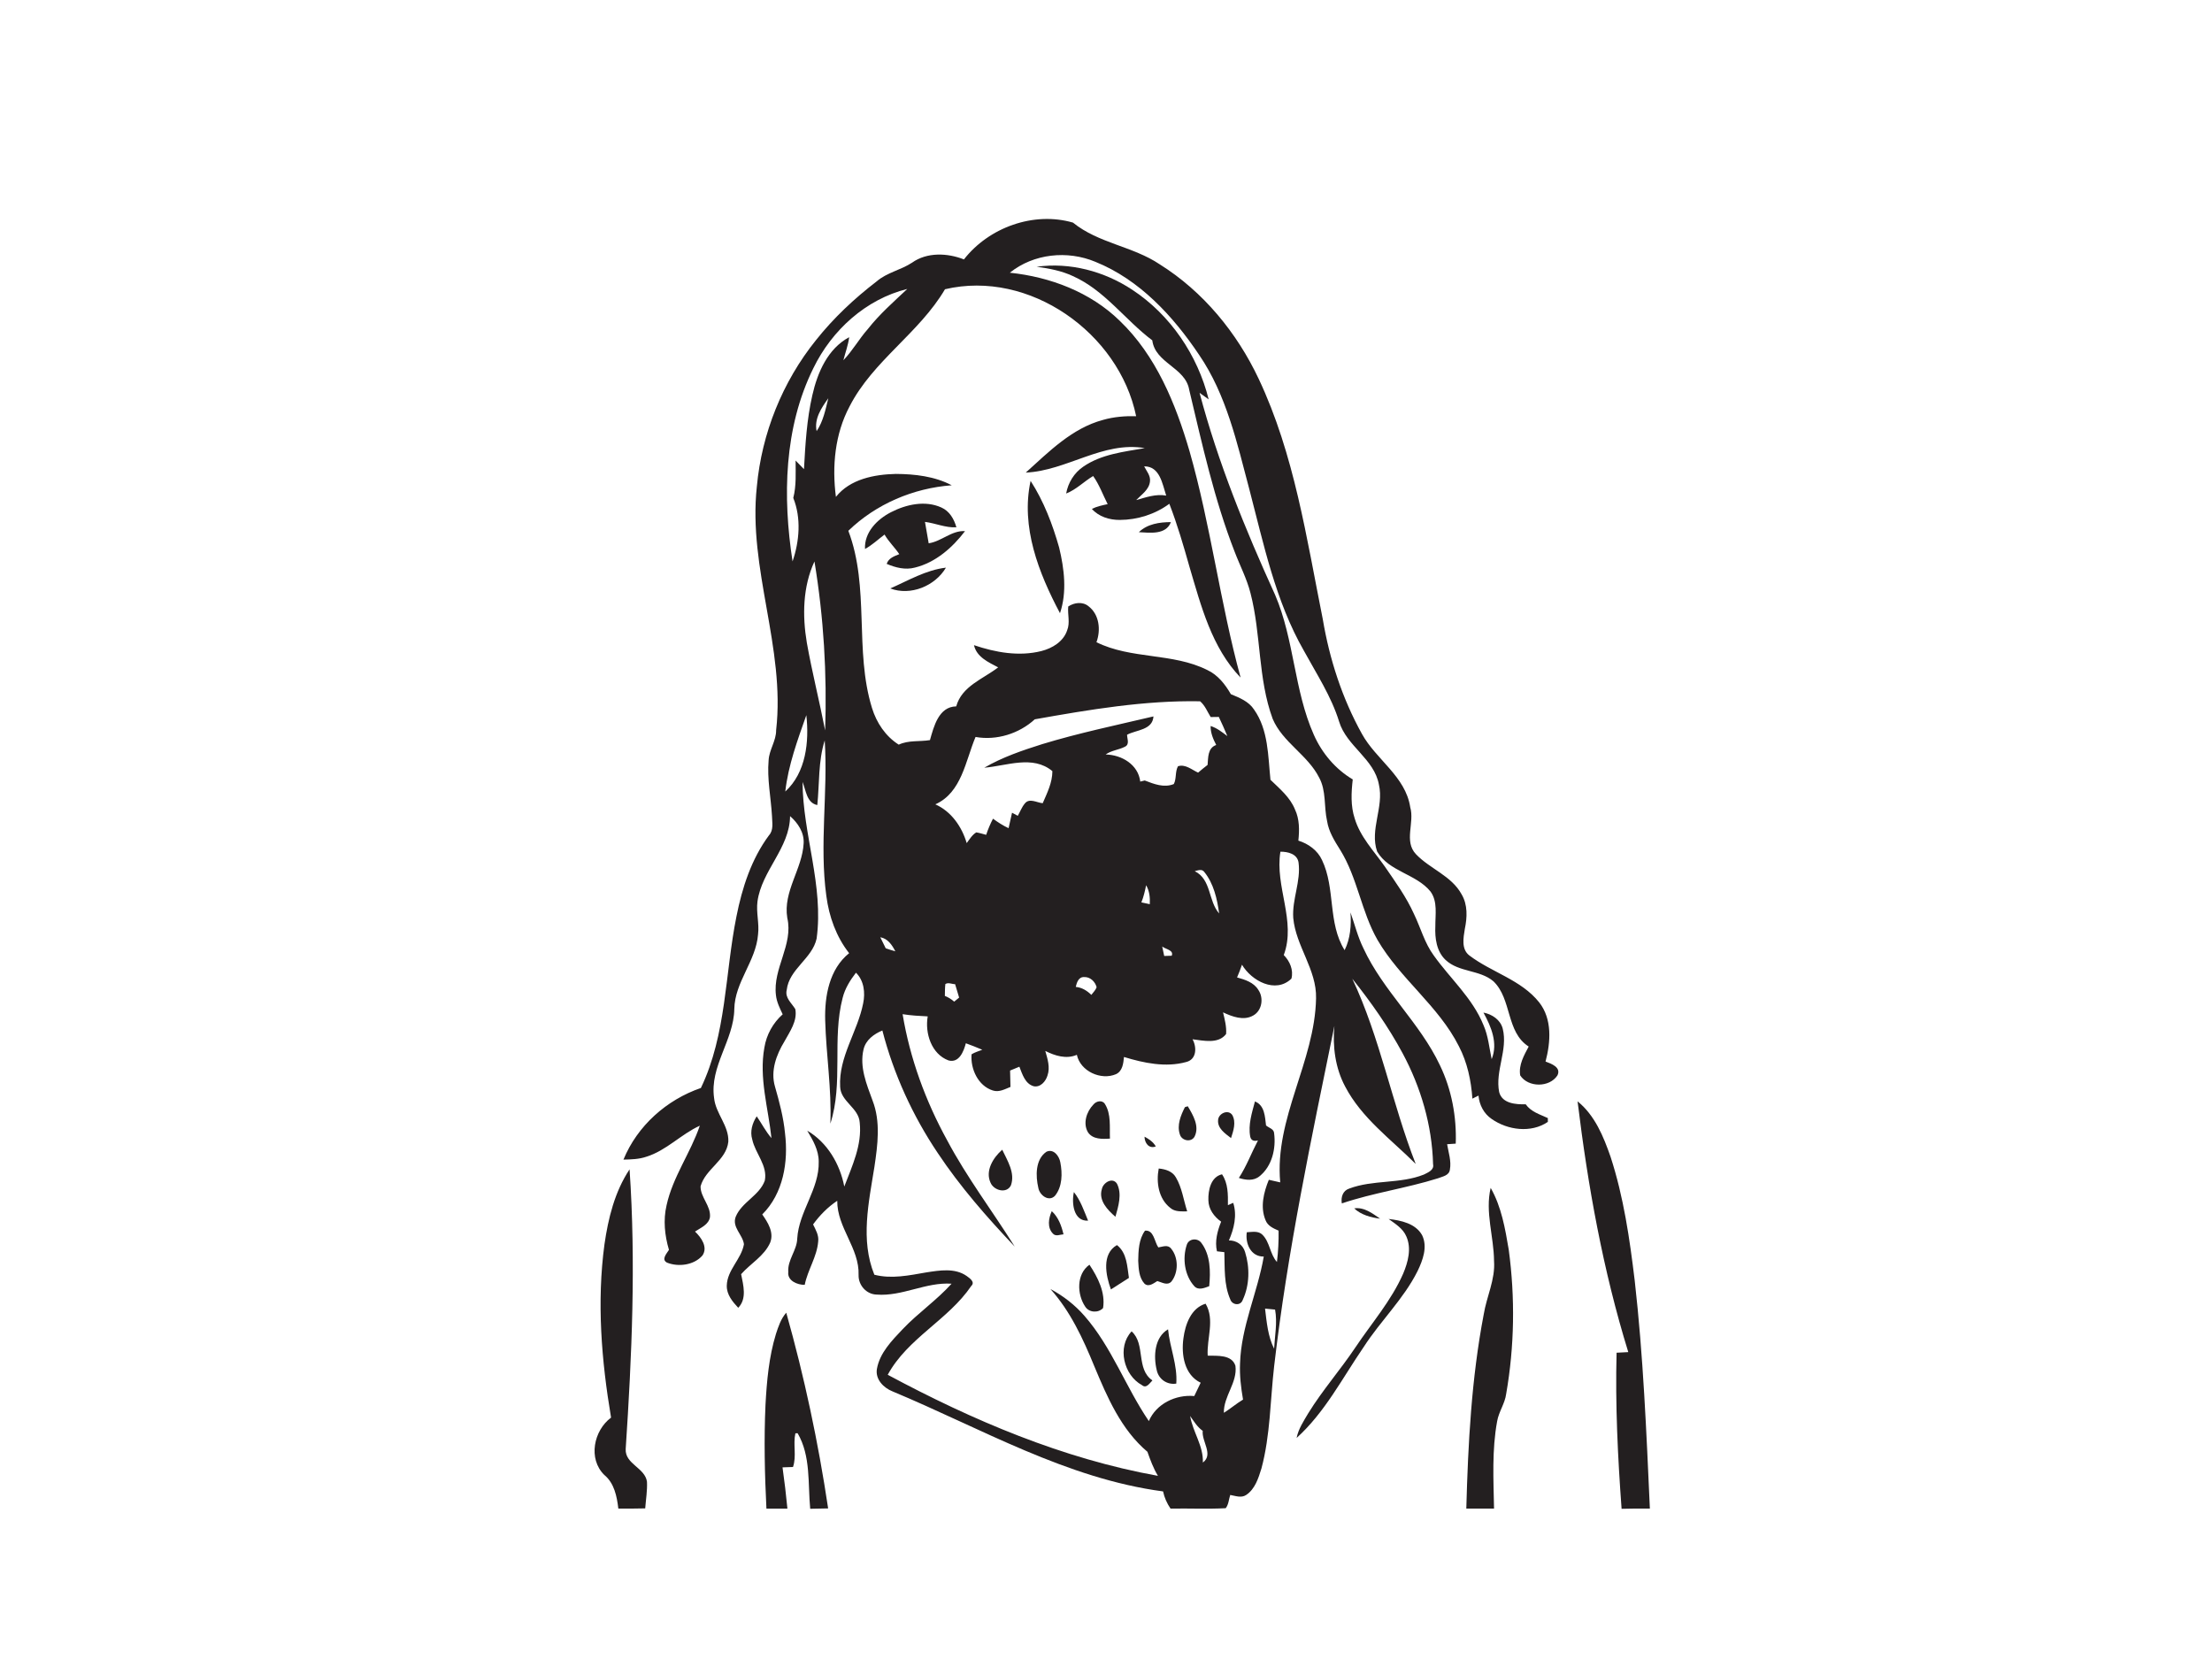 <?xml version="1.0" encoding="utf-8"?>
<!-- Generator: Adobe Illustrator 17.0.0, SVG Export Plug-In . SVG Version: 6.00 Build 0)  -->
<!DOCTYPE svg PUBLIC "-//W3C//DTD SVG 1.1//EN" "http://www.w3.org/Graphics/SVG/1.1/DTD/svg11.dtd">
<svg version="1.1" id="Layer_1" xmlns="http://www.w3.org/2000/svg" xmlns:xlink="http://www.w3.org/1999/xlink" x="0px" y="0px"
	 width="800px" height="600px" viewBox="0 0 800 600" enable-background="new 0 0 800 600" xml:space="preserve">
<path fill="#231F20" d="M348.62,93.82c9.01-11.56,25.24-17.44,39.44-13.31c9.19,7.48,21.63,8.54,31.36,15.08
	c15.72,9.85,27.91,24.69,35.79,41.4c12.91,27.33,17.3,57.56,23.19,86.94c2.43,14.47,7.02,28.65,14.16,41.49
	c5.12,9.31,15.79,15.39,17.47,26.53c1.63,5.57-2.38,12.27,2.06,16.97c5.06,5.33,12.85,7.8,16.51,14.51
	c2.26,3.79,2.04,8.37,1.17,12.54c-0.51,3.18-1.33,7.29,1.62,9.57c8.08,6.15,18.76,8.8,25.27,16.97c4.77,6.07,4.16,14.36,2.31,21.41
	c2.08,0.79,5.73,2.06,4.3,5.01c-2.89,4.46-10.63,4.41-13.47,0c-0.62-3.79,1.37-7.22,3.07-10.43c-8.26-5.27-6.02-17.16-12.76-23.61
	c-4.97-4.21-12.48-3.2-17.28-7.7c-3.3-3.09-3.92-7.9-3.72-12.18c-0.04-4.19,0.9-8.95-1.75-12.58c-5.19-6.4-15.03-7.17-19.31-14.48
	c-2.74-7.92,2.52-16.07,0.66-24.15c-1.68-9.37-11.7-13.91-14.4-22.82c-2.84-9.16-8.15-17.23-12.71-25.58
	c-10.34-18.03-14.56-38.62-19.78-58.52c-4.43-16.68-8.25-34.07-18.15-48.55c-9.4-14.02-21.56-27.21-37.51-33.64
	c-10.11-4.23-22.32-2.98-30.94,3.94c14.59,1.52,29.11,7,39.73,17.37c13.15,12.6,20.23,29.98,25.25,47.15
	c7.7,26.94,11.08,54.89,18.48,81.91c-10.45-10.85-14.3-25.93-18.46-39.96c-2.18-7.72-4.42-15.42-7.31-22.9
	c-5.15,3.8-11.54,5.81-17.92,5.84c-3.72,0.02-7.57-1.14-10.1-3.99c1.79-0.89,3.75-1.31,5.71-1.72c-1.74-3.4-3.02-7.05-5.25-10.17
	c-3.34,1.99-6.1,4.9-9.76,6.33c0.69-3.9,2.9-7.49,6.2-9.72c6.52-4.51,14.64-5.37,22.24-6.7c-15.12-2.61-28.25,8.19-43.05,8.85
	c8.36-7.54,16.74-16.06,27.96-19.06c3.88-1.11,7.93-1.44,11.96-1.34c-6.18-30.09-38.63-53.11-69.13-45.91
	c-9.33,15.86-26.06,25.87-34.5,42.35c-5.32,9.98-6.4,21.66-4.95,32.74c5.12-6.45,13.88-8.12,21.67-8.3
	c6.87,0.04,14.06,0.86,20.22,4.11c-13.88,1.02-27.38,6.76-37.4,16.46c7.8,20.51,2.13,43.25,8.55,64.06
	c1.64,5.35,4.9,10.26,9.68,13.28c3.54-1.67,7.53-1.02,11.29-1.64c1.4-4.93,3.16-12.09,9.5-12.2c2.04-7.35,9.71-9.89,15.17-14.11
	c-3.52-1.86-7.77-3.71-8.75-8.03c7.79,2.64,16.3,4.18,24.42,2.12c3.94-1.01,7.93-3.42,9.28-7.48c1.13-2.78,0.11-5.76,0.39-8.62
	c2.16-1.45,5.22-1.85,7.33-0.1c3.94,3,4.5,8.61,2.88,13.01c12.57,6.24,27.53,3.77,40.07,10.05c3.84,1.79,6.47,5.17,8.54,8.75
	c3.11,1.29,6.46,2.6,8.39,5.57c5.2,7.36,5.04,16.8,5.93,25.39c3.31,3.23,7.08,6.28,8.86,10.72c1.67,3.51,1.63,7.49,1.23,11.28
	c3.62,1.13,6.93,3.5,8.55,7.02c4.93,10.26,2.01,22.75,8.18,32.6c2.09-4.19,2.45-9.04,2.12-13.65c1.54,4.33,2.63,8.84,4.68,12.98
	c7.13,15.42,20.42,26.92,27.66,42.28c4.25,8.79,6.07,18.63,5.73,28.36c-0.78,0.05-2.34,0.16-3.12,0.21
	c0.49,3.01,1.57,6.06,1.01,9.14c-0.25,2.22-2.65,2.51-4.33,3.19c-11.43,3.6-23.39,5.23-34.76,9.08c-0.38-2.23,0.32-4.6,2.66-5.36
	c8.66-3.28,18.42-1.62,27.05-5.09c1.49-0.77,3.75-1.62,3.29-3.74c-0.36-14.02-4.41-27.82-11.03-40.14
	c-5.14-9.56-11.43-18.46-18.18-26.93c10.09,21.45,14.32,44.98,22.93,66.98c-8.92-8.89-19.56-16.59-25.51-27.98
	c-3.58-6.69-4.59-14.45-3.9-21.94c-8.35,40.82-17.01,81.66-21.79,123.08c-1.42,12.33-1.36,24.91-4.59,36.97
	c-1.09,3.52-2.32,7.48-5.55,9.61c-1.77,1.17-3.88,0.3-5.74-0.02c-0.52,1.58-0.57,3.43-1.63,4.79c-6.64,0.36-13.31,0.02-19.96,0.15
	c-1.29-1.9-2.23-3.98-2.7-6.22c-34.96-4.65-65.81-22.82-97.86-36.18c-3.23-1.29-6.25-4.34-5.64-8.09c1.03-5.88,5.46-10.32,9.4-14.49
	c5.54-5.81,12.24-10.4,17.61-16.36c-9.28-0.65-17.84,4.66-27.12,3.93c-3.7-0.09-6.61-3.41-6.51-7.04c0.35-9.73-7.8-17.16-7.72-26.88
	c-3.42,2.27-6.33,5.24-8.74,8.55c0.94,1.92,2.14,3.92,1.85,6.17c-0.44,5.54-3.8,10.27-4.87,15.68c-2.64,0.04-6.32-1.47-5.95-4.64
	c-0.32-4.4,3.13-7.82,3.24-12.09c0.57-9.82,8.03-17.89,7.77-27.86c0-4.12-2.1-7.75-4.15-11.17c7.27,4.25,11.83,12.08,13.4,20.21
	c2.82-7.4,6.46-15.01,5.58-23.14c-0.33-5.34-6.92-7.58-7.08-12.97c-0.59-10.77,6.3-19.88,8.32-30.12c0.81-3.84,0.32-8.26-2.6-11.11
	c-2.11,2.73-3.98,5.72-4.82,9.11c-3.89,14.88,0.32,30.76-4.44,45.48c0.5-12.5-1.53-24.89-1.87-37.36
	c-0.24-8.73,1.47-18.51,8.66-24.29c-4.67-5.94-7.27-13.23-8.24-20.68c-2.57-18.68,0.63-37.53-0.59-56.27
	c-2.38,7.54-1.88,15.59-2.68,23.38c-3.89-0.78-4.09-5.36-5.34-8.36c0.1,19.03,7.72,37.53,5.09,56.66
	c-1.6,7.28-9.94,10.97-10.81,18.56c-0.72,2.89,1.8,4.75,3.11,6.96c0.79,4.3-1.99,8.09-3.94,11.67c-2.94,4.82-5.09,10.66-3.42,16.32
	c1.58,5.54,3.08,11.13,3.63,16.88c1.26,10.31-0.6,21.77-8.23,29.37c2.03,2.9,4.3,6.47,2.88,10.15c-2.14,4.9-7.1,7.56-10.52,11.45
	c0.78,3.98,2.17,8.86-1.05,12.16c-2.07-2.21-4.21-4.78-4.14-8c0.12-5.7,5.26-9.55,6.21-14.99c-0.45-3.48-4.44-6.18-2.97-9.96
	c2.2-5.32,8.53-7.59,10.51-13.04c1.1-5.47-3.45-9.81-4.54-14.89c-0.88-2.9,0.02-5.92,1.62-8.37c1.8,2.61,3.24,5.47,5.33,7.88
	c-1.15-10.87-4.57-21.77-2.56-32.76c0.75-4.63,3.11-8.9,6.62-12.01c-1.05-2.22-2.18-4.46-2.44-6.93c-1.19-9.66,6.36-18.25,4.1-27.95
	c-1.58-9.58,5.46-17.68,5.92-27c0.21-3.91-2.09-7.33-4.91-9.8c-0.12,11.58-10.27,19.69-11.79,30.88c-0.52,3.97,0.7,7.93,0.21,11.9
	c-0.74,9.66-8.43,17.22-8.59,27.02c-0.18,11.23-8.96,20.71-7.31,32.15c0.56,5.64,5.41,10.02,5.15,15.8
	c-0.73,6.8-8.3,9.82-10.04,16.14c-0.05,3.99,3.76,7.05,3.4,11.11c-0.44,2.76-3.35,3.87-5.41,5.25c2.21,2.1,4.74,5.59,2.71,8.63
	c-3.01,3.52-8.68,4.26-12.83,2.61c-2.19-1.14-0.11-3.31,0.7-4.62c-1.55-5.21-2.12-10.78-0.87-16.12
	c2.24-10.27,8.67-18.93,12.03-28.79c-6.81,3.1-12.06,8.95-19.29,11.21c-2.67,0.93-5.54,1-8.33,1.06
	c5.02-12.23,15.58-21.63,28.01-25.91c9.29-19.38,8.68-41.37,12.86-62.05c2.05-10.37,5.4-20.74,11.76-29.32
	c1.76-1.94,1.13-4.64,1.09-7.01c-0.39-6.7-1.81-13.38-1.22-20.12c0.19-3.82,2.76-7.04,2.72-10.92c3.39-29.72-10.22-58.36-6.98-88.06
	c1.76-19.26,9.27-37.94,21.41-53.01c6.34-7.98,13.82-15.01,21.9-21.2c3.72-3.24,8.75-4.11,12.82-6.79
	C335.27,91.14,342.66,91.47,348.62,93.82 M294.17,133.15c-10.66,21.53-11.14,46.57-7.53,69.89c2.49-7.31,3.18-15.66,0.26-22.95
	c1.13-4.42,0.84-9.01,0.84-13.53c1.01,1.02,2.02,2.08,3.03,3.12c0.49-8.97,1.01-18,3.03-26.77c1.85-8.18,5.57-16.81,13.32-20.96
	c-0.37,2.86-1.39,5.56-2.1,8.34c3.34-3.47,5.69-7.74,8.89-11.34c4.19-5.34,9.31-9.81,14.22-14.45
	C313.14,108.22,300.84,119.42,294.17,133.15 M299.57,144.03c-2.48,3.47-5.16,7.38-4.23,11.9
	C297.74,152.37,298.56,148.12,299.57,144.03 M413.8,168.66c0.86,1.71,2.36,3.36,2.11,5.42c-0.29,3.02-3.07,4.78-4.99,6.78
	c3.52-0.99,7.12-2.3,10.85-1.62C420.39,175.07,419.51,168.6,413.8,168.66 M291.8,232.45c1.89,10.63,4.56,21.11,6.62,31.71
	c0.71-20.43-0.52-40.93-3.86-61.1C290.32,212.21,290.16,222.66,291.8,232.45 M374.24,260.15c-5.67,5.19-13.82,7.74-21.42,6.38
	c-3.64,8.61-4.99,20.09-14.54,24.37c5.78,2.58,9.59,8.09,11.34,14.02c1.04-1.38,1.95-2.96,3.46-3.88c1.21,0.2,2.39,0.57,3.58,0.89
	c0.67-2.01,1.49-3.96,2.47-5.84c1.78,1.29,3.62,2.51,5.64,3.43c0.42-1.87,0.85-3.72,1.25-5.59c0.52,0.28,1.56,0.84,2.07,1.12
	c0.86-1.47,1.43-3.11,2.53-4.43c1.67-2.14,4.35-0.31,6.49-0.13c1.61-3.72,3.49-7.44,3.5-11.6c-7.13-5.93-16.51-1.89-24.63-1.24
	c6.55-3.81,13.78-6.26,20.97-8.53c13.23-4.03,26.78-6.85,40.22-10.02c-0.34,4.98-6.14,4.81-9.55,6.63c0.01,1.51,1.03,3.51-0.81,4.35
	c-2.23,1.14-4.86,1.3-6.93,2.79c5.78,0.12,11.78,3.63,12.51,9.8c0.4-0.1,1.21-0.3,1.62-0.4c3.32,1.28,6.97,2.74,10.52,1.29
	c1.02-1.98,0.41-4.46,1.5-6.43c2.64-0.88,5.01,1.27,7.28,2.3c1.12-0.95,2.25-1.9,3.43-2.79c0.24-2.68,0.01-6.13,3.12-7.21
	c-1.11-2.14-2.08-4.4-2.02-6.86c2.29,0.72,4.17,2.22,6.05,3.65c-0.97-2.34-2-4.65-3.09-6.93c-0.73,0.01-2.2,0.03-2.94,0.04
	c-1.21-1.93-2.05-4.21-3.83-5.7C413.93,253.26,393.97,256.65,374.24,260.15 M284.01,286.26c7.5-6.84,8.68-18.06,7.61-27.61
	C288.46,267.63,285.08,276.73,284.01,286.26 M463.08,308.03c-2.09,12.55,5.79,25.07,1.21,37.38c2.18,2.2,3.59,5.4,2.77,8.53
	c-5.74,5.55-14.45,0.79-17.88-5.04c-0.54,1.55-1.12,3.09-1.78,4.6c2.87,0.8,6.04,1.79,7.69,4.5c2.03,2.91,1.36,7.51-1.86,9.28
	c-3.49,1.99-7.59,0.39-10.9-1.15c0.61,2.55,1.3,5.17,1.11,7.83c-2.81,3.7-8.19,2.39-12.14,1.91c1.59,2.9,1.51,7.31-2.33,8.23
	c-7.39,2.03-15.29,0.37-22.47-1.83c-0.22,2.31-0.5,5.1-2.89,6.22c-5.43,2.33-12.88-1.04-14.15-7c-3.82,1.65-7.92,0.35-11.42-1.41
	c0.81,2.86,1.83,5.93,0.8,8.89c-0.63,2.11-2.55,4.39-5,3.88c-3.12-0.89-4.1-4.38-5.17-7.06c-1.13,0.45-2.25,0.91-3.36,1.39
	c0.06,1.97,0.1,3.94,0.14,5.92c-2.02,0.8-4.15,2.03-6.38,1.29c-5.33-1.68-8.13-7.8-7.69-13.09c1.2-0.75,2.57-1.12,3.88-1.64
	c-1.96-0.86-3.95-1.61-5.95-2.35c-0.76,2.9-2.42,7.24-6.26,6.21c-6.19-2.29-8.59-9.86-7.53-15.93c-3.04-0.15-6.08-0.32-9.08-0.8
	c2.65,16,8.3,31.42,16.11,45.61c7.13,13.44,16.37,25.59,24.44,38.45c-10.05-10.61-19.73-21.65-27.83-33.83
	c-9.09-13.52-15.96-28.55-20.04-44.33c-3.06,1.27-6.02,3.43-6.81,6.85c-1.51,6.32,1.1,12.6,3.25,18.45
	c2.99,7.66,1.86,16.08,0.69,23.99c-2.05,12.85-5.14,26.49-0.03,39.04c6.21,1.61,12.62,0.23,18.8-0.84c4.8-0.74,10.33-1.69,14.59,1.3
	c1.11,0.81,3.17,2.18,1.64,3.63c-8.35,12.29-23,18.85-30.19,32.1c30.72,16.48,63.26,30.33,97.72,36.55c-1.65-2.74-2.74-5.72-3.8-8.7
	c-9.53-8.04-14.54-19.76-19.23-30.99c-4.06-9.92-8.63-19.82-15.85-27.88c4.63,2.47,8.83,5.73,12.29,9.69
	c9.89,11.3,14.92,25.75,23.3,38.07c2.71-6.3,9.77-9.66,16.43-9.05c0.77-1.61,1.54-3.22,2.32-4.82c-5.93-2.84-7.06-10.2-6.24-16.07
	c0.66-4.98,2.71-10.9,8.02-12.51c3.42,5.83,0.37,12.53,0.76,18.79c3.43,0.1,8.71-0.47,10.03,3.67c0.8,6.07-4.32,10.97-4.18,17
	c2.39-1.49,4.52-3.34,6.93-4.78c-0.74-4.33-1.28-8.71-1.08-13.1c0.4-13.34,6.33-25.61,8.58-38.63c-4.71,0.08-6.74-4.75-6.14-8.79
	c1.9-0.08,4.15-0.62,5.67,0.91c2.71,2.71,2.68,7,5.23,9.84c0.46-3.76,0.66-7.55,0.6-11.33c-1.88-0.82-3.96-1.72-4.72-3.79
	c-2-4.73-0.67-10.05,1.19-14.6c1.36,0.3,2.74,0.62,4.12,0.93c-2.14-23.19,12.53-43.68,12.96-66.58c0.26-10.41-7.34-18.88-8.25-29.07
	c-0.46-6.75,2.81-13.25,1.92-20C469.2,308.81,465.75,308,463.08,308.03 M432.09,315.07c6.06,2.99,4.83,10.76,8.83,15.29
	c-0.72-5.24-1.96-10.78-5.35-14.97C434.72,314.14,433.23,314.79,432.09,315.07 M414.51,320.15c-0.43,2.11-0.9,4.21-1.72,6.21
	c1.01,0.22,2.02,0.44,3.05,0.65C415.96,324.63,415.73,322.24,414.51,320.15 M318.37,338.97c0.66,1.32,1.33,2.64,1.96,3.99
	c1.14,0.4,2.3,0.77,3.48,1.09C322.64,341.79,321.09,339.43,318.37,338.97 M420.33,342.32c0.21,1.14,0.46,2.28,0.72,3.42
	c0.68-0.02,2.04-0.06,2.72-0.09C424.59,343.59,421.55,343.32,420.33,342.32 M389.06,356.93c2.22,0.19,4.08,1.36,5.64,2.88
	c0.67-0.9,1.52-1.69,1.91-2.76c-0.51-2.02-2.34-3.8-4.52-3.68C390.07,353.28,389.42,355.36,389.06,356.93 M341.9,355.9
	c-0.17,1.42-0.14,2.85-0.18,4.28c1.23,0.49,2.37,1.18,3.37,2.08c0.45-0.37,1.34-1.1,1.79-1.47c-0.51-1.61-0.99-3.23-1.45-4.85
	C344.28,355.93,342.93,355.21,341.9,355.9 M556.2,383.32C556.86,383.74,556.86,383.74,556.2,383.32 M457.52,473.27
	c0.6,4.92,1.02,10.02,3.28,14.52c0.25-4.71,1.21-9.46,0.35-14.16C460.24,473.54,458.43,473.36,457.52,473.27 M435.03,528.95
	c3.95-2.91-0.49-7.63-0.05-11.46c-1.96-1.39-3.2-3.45-4.55-5.37C431.39,517.92,435.27,522.89,435.03,528.95z"/>
<path fill="#231F20" d="M374.92,96.48c12.02-1.7,24.43,1.63,34.49,8.26c13.84,9.08,23.74,23.69,27.72,39.7
	c-0.82-0.59-2.46-1.77-3.29-2.36c6.67,25.19,16.54,49.41,27.33,73.09c6.94,16.2,6.82,34.46,13.99,50.57
	c2.94,6.64,7.81,12.43,14.08,16.15c-0.54,4.69-0.8,9.57,0.71,14.13c1.98,6.62,6.88,11.69,10.78,17.22
	c3.85,5.59,7.87,11.13,10.67,17.35c2.41,4.98,3.82,10.48,7.15,14.99c5.96,8.37,14,15.4,17.94,25.09c1.74,3.92,2.11,8.23,2.99,12.39
	c2.36-5.79-0.18-11.76-2.97-16.85c3.11,0.6,6.15,2.6,6.97,5.82c1.94,7.69-2.82,15.27-1.28,22.96c1.12,4.17,6.03,4.46,9.6,4.4
	c1.9,2.72,5.13,3.64,8,4.98c0,0.34,0,1.04,0,1.38c-6.05,4.12-14.53,3-20.32-1.06c-2.83-1.92-4.47-5.1-4.76-8.46
	c-0.55,0.27-1.66,0.83-2.21,1.11c-0.45-6.56-1.84-13.12-4.9-18.98c-7.36-14.61-21.29-24.41-29.45-38.48
	c-5.85-10.26-7.21-22.45-13.47-32.51c-2.03-3.23-4.13-6.56-4.73-10.4c-1.2-5.23-0.23-10.98-2.91-15.81
	c-4.15-8.17-13.17-12.67-16.77-21.18c-5.37-14.6-4.14-30.53-8.02-45.46c-1.32-5.23-3.86-10.02-5.76-15.04
	c-7.37-18.92-11.71-38.81-16.41-58.51c-1.38-8.13-12.28-9.57-13.35-17.88c-9.86-7.4-17.22-18.12-28.72-23.24
	C383.9,97.92,379.4,97.08,374.92,96.48z"/>
<path fill="#231F20" d="M372.73,173.92c4.75,7.34,7.94,15.7,10.32,24.1c1.86,7.7,2.89,16.1,0.31,23.75
	C375.65,207.23,369.12,190.62,372.73,173.92z"/>
<path fill="#231F20" d="M322.23,185.25c5.49-2.83,12.36-4.36,18.2-1.72c2.96,1.29,4.64,4.2,5.46,7.18
	c-3.92,0.21-7.54-1.48-11.36-1.96c0.44,2.58,0.92,5.15,1.34,7.74c4.68-0.69,8.25-4.69,13.15-4.41
	c-4.56,5.99-10.66,11.36-18.12,13.19c-3.47,0.94-7.02,0.02-10.22-1.34c0.69-2.09,2.72-2.77,4.56-3.51
	c-1.65-2.46-3.85-4.51-5.33-7.09c-2.35,1.75-4.48,3.82-7.07,5.21C312.54,192.52,317.24,187.81,322.23,185.25z"/>
<path fill="#231F20" d="M411.88,192.47c3.03-2.98,7.52-3.64,11.6-3.64C421.67,193.52,415.88,192.68,411.88,192.47z"/>
<path fill="#231F20" d="M321.98,212.82c6.55-2.88,12.89-6.67,20.13-7.52C338.2,211.95,329.3,215.59,321.98,212.82z"/>
<path fill="#231F20" d="M395.45,399.47c0.97-1.23,3.15-1.77,4.14-0.23c2.35,3.72,1.66,8.37,1.84,12.55
	c-2.76,0.19-6.19,0.31-7.94-2.26C391.56,406.29,392.97,402,395.45,399.47z"/>
<path fill="#231F20" d="M452.16,411.08c-0.8-4.31,0.62-8.61,1.71-12.73c3.53,1.41,3.61,5.49,4.01,8.68
	c0.98,0.88,2.86,1.25,2.92,2.82c0.73,5.53-0.75,11.92-5.26,15.54c-2.14,1.8-5.03,1.43-7.49,0.63c2.78-4.27,4.55-9.06,6.91-13.56
	C453.39,412.86,452.46,412.4,452.16,411.08z"/>
<path fill="#231F20" d="M570.55,398.32c6.25,5.03,9.39,12.73,11.95,20.11c4.71,14.46,6.89,29.59,8.71,44.65
	c3.11,27.41,4.24,54.99,5.49,82.53c-3.42-0.03-6.82-0.04-10.23,0.07c-1.38-18.76-2.31-37.63-1.81-56.45
	c1.4-0.07,2.81-0.15,4.23-0.22C579.77,459.49,574.27,428.95,570.55,398.32z"/>
<path fill="#231F20" d="M428.54,400.42c0.26-0.08,0.78-0.24,1.03-0.33c1.91,3.17,4.31,7.23,2.48,10.94
	c-1.21,2.27-4.69,1.55-5.34-0.77C425.58,406.92,427.04,403.38,428.54,400.42z"/>
<path fill="#231F20" d="M440.55,404.98c0.21-2.34,3.68-3.88,5.13-1.7c1.45,2.61,0.39,5.7-0.46,8.33
	C443.11,409.96,440.2,408.07,440.55,404.98z"/>
<path fill="#231F20" d="M413.93,411.1c1.61,0.85,3.15,1.89,4.08,3.52C415.49,415.59,413.96,413.33,413.93,411.1z"/>
<path fill="#231F20" d="M358.26,427.78c-2.04-4.36,0.95-9.12,4.21-11.97c1.86,3.95,4.74,8.37,3.15,12.87
	C364.09,431.84,359.45,430.56,358.26,427.78z"/>
<path fill="#231F20" d="M378.45,416.55c2.59-1.22,4.64,1.55,5.03,3.83c0.78,4.01,0.76,8.77-1.94,12.1
	c-2.27,2.33-5.57-0.26-6.01-2.86C374.51,425.32,374.41,419.33,378.45,416.55z"/>
<path fill="#231F20" d="M218.61,450.06c1.36-9.48,3.72-19.09,9.08-27.15c2.32,33.69,0.83,67.52-1.4,101.17
	c-0.27,5.46,7.02,6.74,7.7,11.83c0.15,3.21-0.4,6.41-0.64,9.62c-3.24,0.09-6.49,0.08-9.72,0.06c-0.53-4.43-1.46-9.19-5.09-12.17
	c-5.92-5.83-3.84-16.03,2.46-20.73C217.52,492.05,215.8,470.89,218.61,450.06z"/>
<path fill="#231F20" d="M419.07,422.61c2.37,0.22,4.92,0.96,6.19,3.18c2.23,3.75,2.77,8.21,4.11,12.32
	c-2.09-0.01-4.44,0.22-6.12-1.26C419,433.54,418.1,427.62,419.07,422.61z"/>
<path fill="#231F20" d="M437.03,434.09c-0.12-3.57,0.85-8.46,4.93-9.39c2.23,3.29,2.17,7.35,2.13,11.16
	c0.48-0.21,1.44-0.63,1.92-0.84c1.46,4.56,0.29,9.34-1.56,13.6c2.7-0.05,5.09,1.57,5.85,4.2c1.75,5.57,1.64,11.99-0.85,17.31
	c-0.78,2.28-3.86,1.89-4.52-0.23c-2.33-5.33-1.95-11.35-2.13-17.04c-0.67-0.08-2-0.23-2.67-0.31c-0.84-3.65,0.16-7.33,1.51-10.72
	C439.1,440.03,437.07,437.32,437.03,434.09z"/>
<path fill="#231F20" d="M398.51,430.03c0.45-2.32,3.88-4.43,5.47-1.91c1.88,3.74,0.49,8.15-0.57,11.94
	C400.56,437.61,397.22,434.15,398.51,430.03z"/>
<path fill="#231F20" d="M539.12,429.62c3.9,6.81,5.25,14.74,6.54,22.38c2.33,17.27,2.07,34.94-0.93,52.11
	c-0.45,3.5-2.68,6.44-3.27,9.92c-1.92,10.4-1.32,21.05-1.12,31.57c-3.34-0.01-6.69-0.01-10.03,0.01c0.63-23.48,1.87-47.08,6.29-70.2
	c1.05-6.51,4.23-12.67,3.74-19.39C540.27,447.21,537.05,438.39,539.12,429.62z"/>
<path fill="#231F20" d="M388.39,431.12c2.41,3.06,3.66,6.79,5.13,10.35C388.18,441.77,387.53,434.97,388.39,431.12z"/>
<path fill="#231F20" d="M489.76,437.03c3.61-0.55,6.59,1.82,9.38,3.72C495.77,440.31,492.31,439.41,489.76,437.03z"/>
<path fill="#231F20" d="M380.39,438.03c2.39,2.2,3.51,5.29,4.24,8.38c-1.25,0.07-2.76,0.87-3.79-0.22
	C378.65,443.99,379.22,440.58,380.39,438.03z"/>
<path fill="#231F20" d="M502.22,440.86c4.45,0.51,9.76,1.61,12.12,5.89c2.04,4.22,0.23,9.03-1.66,12.96
	c-5.05,10.1-13.38,17.98-19.45,27.4c-7.71,11.23-14.06,23.7-24.29,32.94c0.65-3.29,2.55-6.11,4.23-8.96
	c5.12-8.31,11.6-15.67,17.03-23.78c5.88-8.81,12.99-16.91,17.28-26.69c1.75-4.17,3.07-9.07,1.16-13.41
	C507.43,444.3,504.64,442.63,502.22,440.86z"/>
<path fill="#231F20" d="M414.11,445.09c3.22-0.35,3.39,4.03,4.81,6.05c1.58-0.23,3.49-1.14,4.68,0.5c2.64,3.23,2.64,8.61,0.04,11.87
	c-1.49,1.56-3.43,0.24-5.08-0.2c-1.36,0.81-3.15,2.32-4.66,0.92c-2.01-2.22-2.1-5.43-2.25-8.25
	C411.72,452.27,411.84,448.2,414.11,445.09z"/>
<path fill="#231F20" d="M429.22,450.19c0.72-2.28,3.86-2.56,5.23-0.73c3.36,4.42,3.39,10.42,2.88,15.71
	c-1.73,0.63-3.93,1.62-5.42-0.03C428.39,461.22,427.58,455.1,429.22,450.19z"/>
<path fill="#231F20" d="M401.78,466.34c-1.86-5.05-3.43-12.84,2.18-16.04c3.63,2.82,3.7,7.72,4.33,11.87
	C406.11,463.56,403.95,464.95,401.78,466.34z"/>
<path fill="#231F20" d="M392.49,472.57c-3.02-4.47-3.24-11.77,1.52-15.17c3.04,4.58,5.83,10.04,4.93,15.68
	C397.2,474.94,393.88,474.74,392.49,472.57z"/>
<path fill="#231F20" d="M280.63,482.45c0.89-2.71,1.8-5.53,3.73-7.69c6.56,23.23,11.58,46.9,15.15,70.78
	c-2.17,0.04-4.33,0.07-6.49,0.13c-0.87-9.12,0.26-19.1-4.55-27.32c-0.2,0.01-0.61,0.02-0.81,0.03c-0.89,4.02,0.49,8.23-0.86,12.18
	c-1.27,0.03-2.53,0.07-3.79,0.13c0.7,4.96,1.29,9.93,1.77,14.92c-2.53-0.02-5.06-0.01-7.59,0.02c-0.63-12.5-0.91-25.04-0.34-37.55
	C277.32,499.45,278.09,490.74,280.63,482.45z"/>
<path fill="#231F20" d="M418.34,495.49c-1.22-4.99-0.82-11.84,4.1-14.73c0.64,6.62,3.46,12.91,2.98,19.64
	C422.08,500.93,419,498.79,418.34,495.49z"/>
<path fill="#231F20" d="M409.26,481.51c5.14,4.58,1.47,13.61,7.53,17.74c-0.98,0.95-2.2,3.07-3.78,1.7
	C406.42,497.41,403.92,487.19,409.26,481.51z"/>
</svg>
